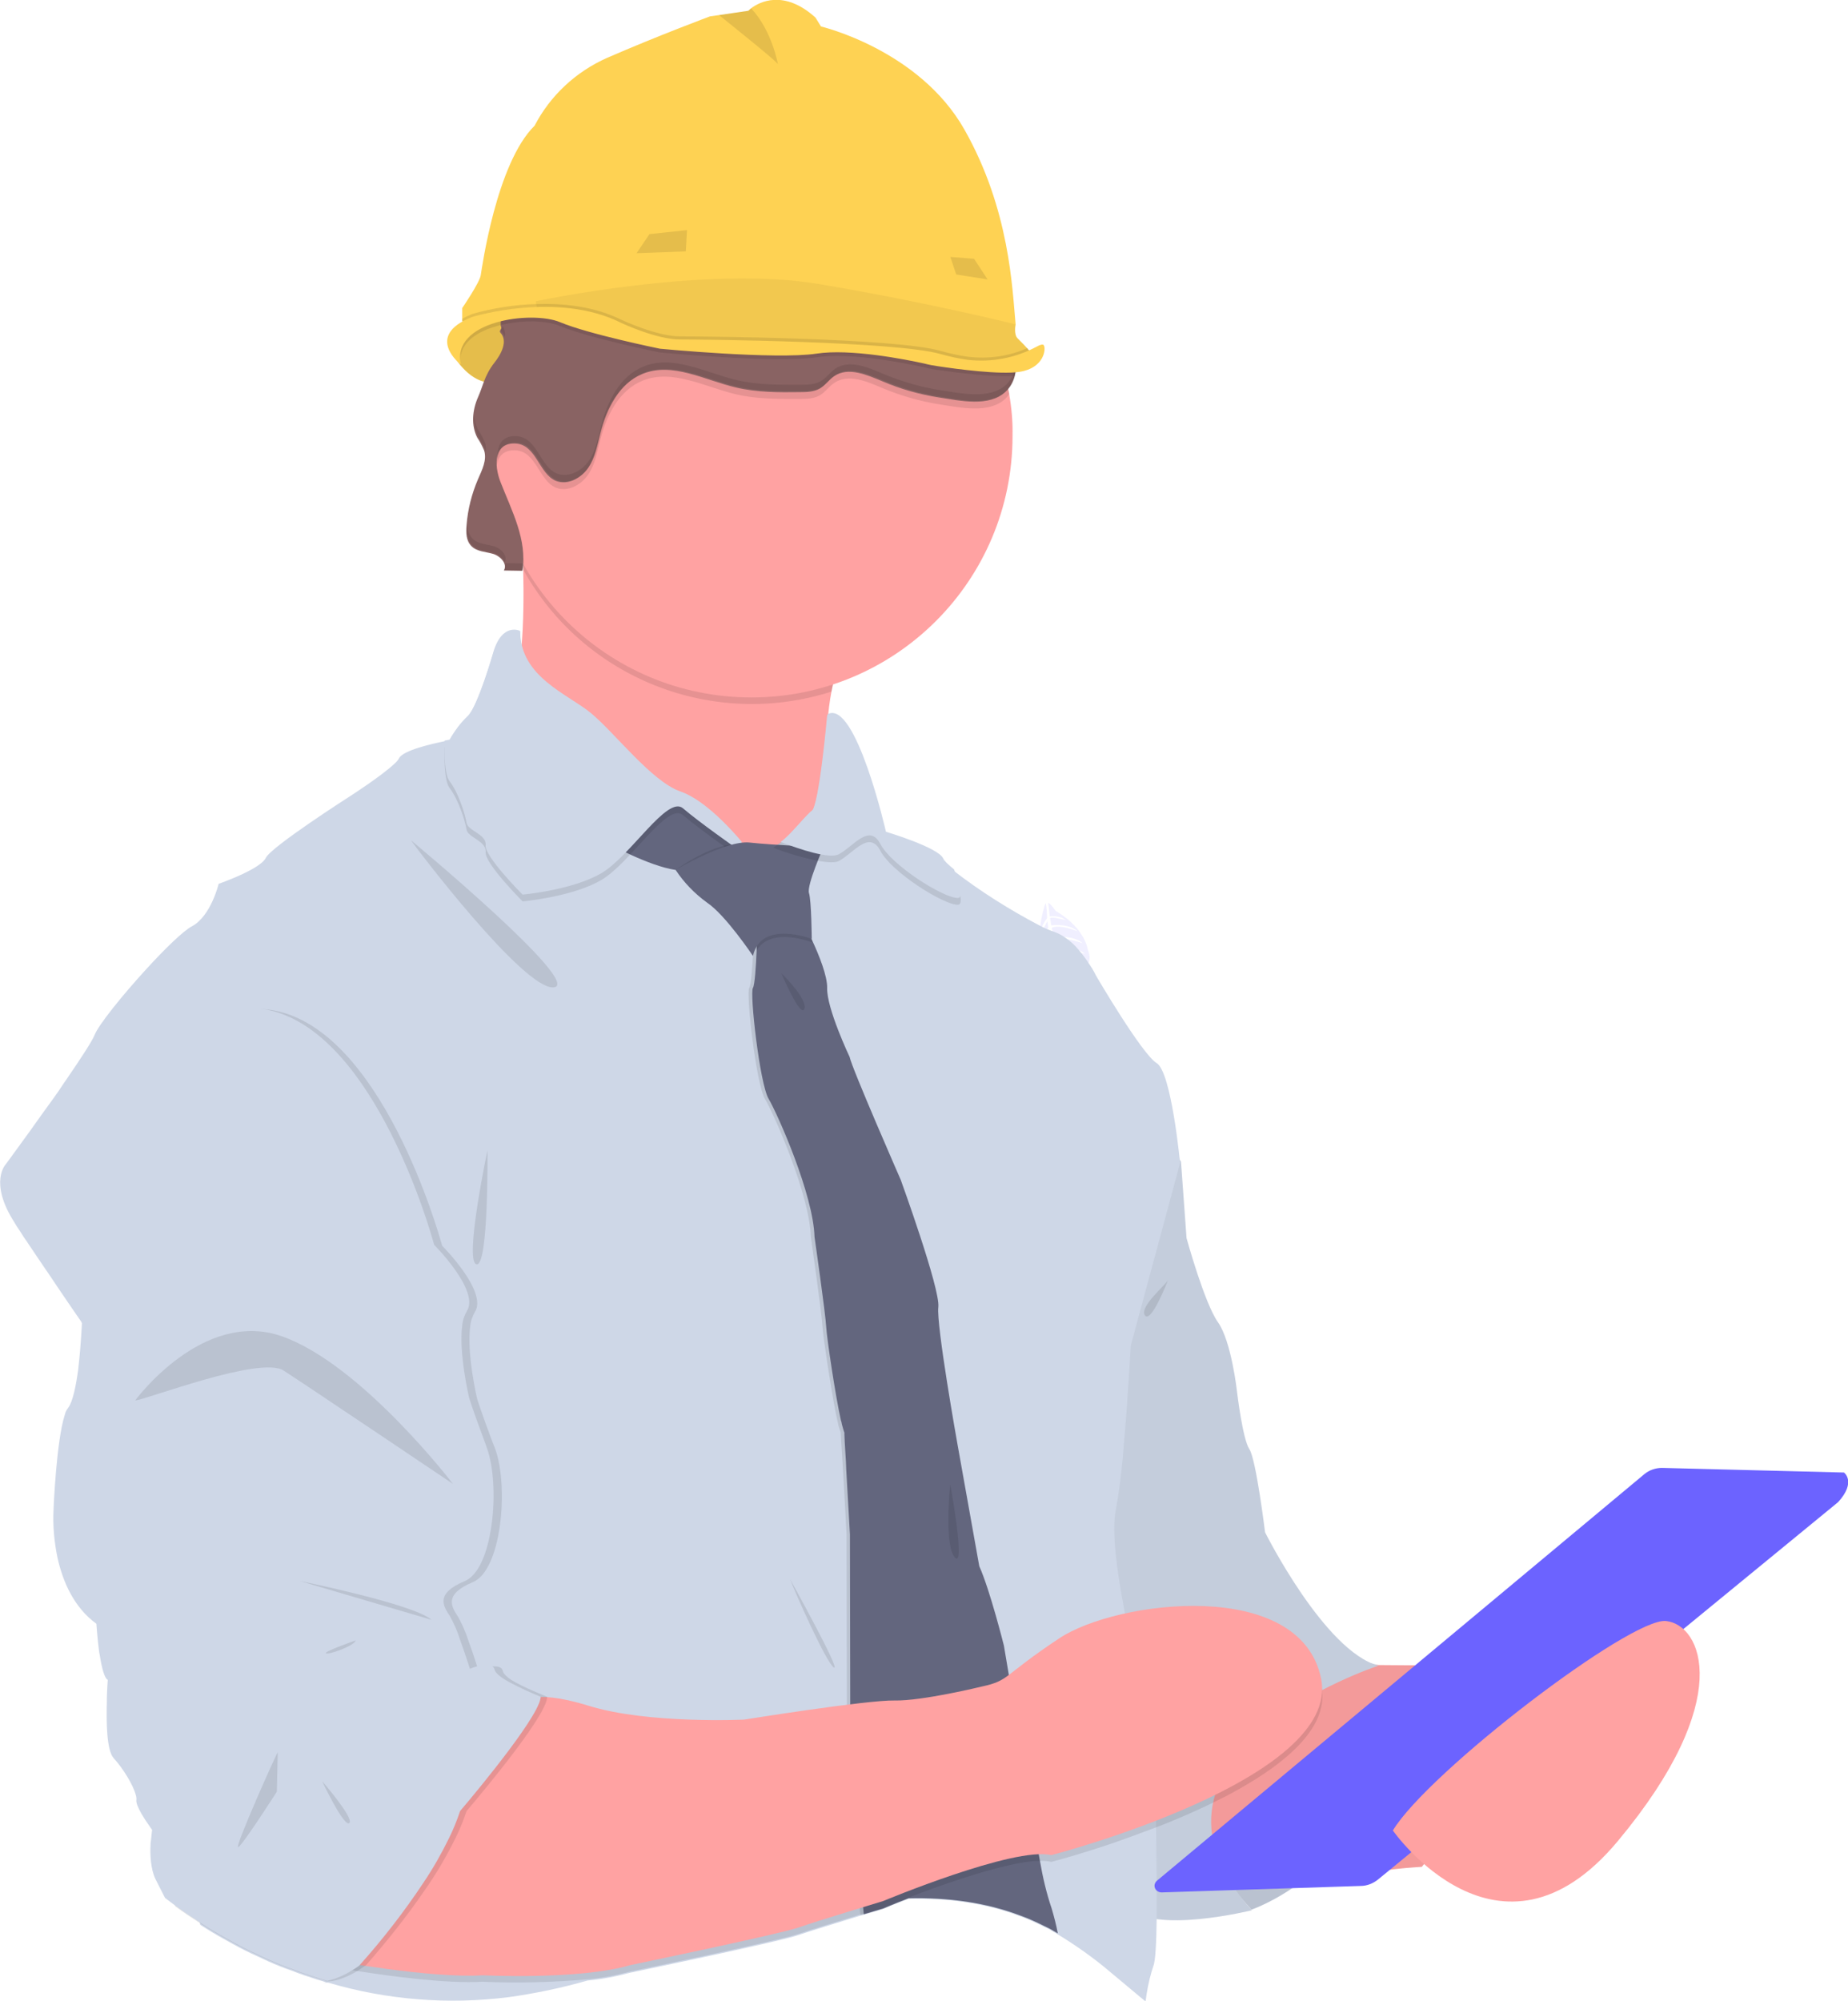 <?xml version="1.0" encoding="utf-8"?>
<!-- Generator: Adobe Illustrator 24.0.2, SVG Export Plug-In . SVG Version: 6.00 Build 0)  -->
<svg version="1.1" id="ad467010-4b2c-4db1-84f0-cd2022f75deb"
	 xmlns="http://www.w3.org/2000/svg" xmlns:xlink="http://www.w3.org/1999/xlink" x="0px" y="0px" viewBox="0 0 600.1 649.5"
	 style="enable-background:new 0 0 600.1 649.5;" xml:space="preserve">
<style type="text/css">
	.st0{opacity:0.1;fill:#6C63FF;enable-background:new    ;}
	.st1{fill:#CED7E7;}
	.st2{opacity:0.1;enable-background:new    ;}
	.st3{fill:#FED253;}
	.st4{fill:#FFA2A2;}
	.st5{opacity:5.000000e-02;enable-background:new    ;}
	.st6{fill:#63667E;}
	.st7{fill:#896363;}
	.st8{opacity:0.1;}
	.st9{fill:#6C63FF;}
</style>
<title>QA engineers</title>
<rect x="345.6" y="581" class="st0" width="150" height="19.4"/>
<rect x="137.6" y="272.7" class="st0" width="27.9" height="27.9"/>
<rect x="137.6" y="337.5" class="st0" width="27.9" height="27.9"/>
<rect x="137.6" y="402.3" class="st0" width="27.9" height="27.9"/>
<rect x="137.6" y="467.1" class="st0" width="27.9" height="27.9"/>
<rect x="137.6" y="531.9" class="st0" width="27.9" height="27.9"/>
<rect x="137.6" y="596.7" class="st0" width="27.9" height="27.9"/>
<path class="st0" d="M73.2,629.2c0.9,0.5,1.8,1,2.7,1.5v-0.5h7.8v4.4l1.7,0.8v-5.2h7.8v8.5l1.7,0.6v-9.1h8.3v12l1.7,0.5v-13.5H73.2z
	"/>
<path class="st0" d="M339.5,293.2c0,0-8.1,22.4,8.7,24.5c1.6,0.8,3.5,0.5,4.7-0.8c0,0-1.2-0.4-0.1-2.6c0.4-0.8,0.7-1.6,0.9-2.4
	c0.3-1.1,0.1-2.3-0.4-3.4l0,0c0,0-0.8-7.2-10.5-12.8c0,0-1.7-2.5-2.4-2.6l0.5,4.4c0,0,3.2-0.5,5.2,1.2c0,0-5-1.4-5.1-0.6
	c0,0.1,0.4,2.3,0.4,2.3s5.5-0.8,8.5,1.9c0,0-5.8-2.4-8.4-1.1l0.8,3.2c0,0,5.8-1.2,9.3,1.8c0,0-6.1-2.3-9.1-1.1l1.2,3
	c0,0,5.7-1,8.6,1.5c0,0-7.4-2-8.3-0.8c0.5,1.2,1.2,2.3,1.9,3.3c0,0,4.1-0.6,5.7,1c0,0-5-0.8-5.2-0.3c0,0,2.6,3.1,4.7,4
	c-2-0.7-3.8-1.9-5.2-3.5c-0.1,1.3,0.1,2.6,0.7,3.8c0,0-2.2-1-1.4-4.5c0,0-1.9-2.5-1.9-3c0,0-1.3,3.4-1,5.8c0,0-1.6-2.5,0.7-6.5
	l-1.3-3c0,0-2,4.4-1.9,6.5c0,0-1.2-2.8,1.6-7.3l-0.8-3.1c-1,1.9-1.8,3.9-2.4,6c0,0-0.6-2.8,2.2-6.9l-0.3-2.1c0,0-1.4,2.7-1.7,3.5
	s-0.6,0.8-0.6,0.8c0.2-1.9,1-3.7,2.2-5.2C340.1,297.7,339.8,293.2,339.5,293.2z"/>
<path class="st0" d="M271.7,457.8c0,0-8.1,22.5,8.7,24.5c1.6,0.8,3.5,0.4,4.7-0.8c0,0-1.2-0.4-0.1-2.6c0.4-0.8,0.7-1.6,0.9-2.5
	c0.3-1.1,0.1-2.3-0.4-3.4l0,0c0,0-0.8-7.2-10.5-12.8c0,0-1.7-2.5-2.4-2.6l0.5,4.3c0,0,3.2-0.5,5.2,1.2c0,0-5-1.3-5.1-0.6
	c0,0.2,0.4,2.3,0.4,2.3s5.5-0.8,8.5,1.9c0,0-5.8-2.4-8.4-1.1l0.8,3.2c0,0,5.8-1.2,9.3,1.8c0,0-6.1-2.3-9.1-1.2l1.2,3
	c0,0,5.7-1,8.6,1.5c0,0-7.4-2-8.3-0.8c0.5,1.2,1.2,2.3,1.9,3.3c0,0,4.1-0.7,5.7,1c0,0-5.1-0.8-5.2-0.3c0,0,2.6,3.1,4.7,4
	c-2-0.7-3.8-1.9-5.2-3.5c-0.1,1.3,0.1,2.6,0.7,3.8c0,0-2.2-1-1.4-4.5c0,0-1.9-2.5-1.9-3c0,0-1.3,3.4-1,5.8c0,0-1.6-2.5,0.7-6.5
	l-1.3-3c0,0-2,4.4-1.9,6.5c0,0-1.2-2.8,1.6-7.3l-0.8-3.1c-1,1.9-1.8,3.9-2.4,6c0,0-0.6-2.8,2.2-6.9l-0.3-2.2c0,0-1.4,2.7-1.7,3.5
	s-0.6,0.8-0.6,0.8c0.2-1.9,1-3.7,2.2-5.2C272.3,462.3,271.9,457.8,271.7,457.8z"/>
<path class="st0" d="M239.3,246.2c0,0-8.1,22.4,8.7,24.5c1.6,0.8,3.5,0.4,4.7-0.8c0,0-1.2-0.4-0.1-2.6c0.4-0.8,0.7-1.6,0.9-2.5
	c0.3-1.1,0.1-2.3-0.4-3.4l0,0c0,0-0.8-7.2-10.5-12.8c0,0-1.7-2.5-2.4-2.6l0.5,4.4c0,0,3.2-0.5,5.2,1.2c0,0-5-1.4-5.1-0.6
	c0,0.1,0.4,2.3,0.4,2.3s5.5-0.8,8.5,1.9c0,0-5.8-2.4-8.4-1.1l0.8,3.2c0,0,5.8-1.2,9.4,1.8c0,0-6.1-2.3-9.1-1.1l1.2,3
	c0,0,5.7-1,8.6,1.5c0,0-7.4-2-8.3-0.8c0.5,1.2,1.2,2.3,1.9,3.3c0,0,4.1-0.6,5.7,1c0,0-5-0.8-5.2-0.3c0,0,2.6,3.1,4.7,4
	c-2-0.7-3.8-1.9-5.2-3.5c-0.1,1.3,0.1,2.6,0.7,3.8c0,0-2.2-1-1.3-4.5c0,0-1.9-2.5-1.9-3c0,0-1.3,3.4-1,5.8c0,0-1.6-2.5,0.7-6.5
	l-1.3-3c0,0-2,4.4-1.9,6.5c0,0-1.2-2.8,1.6-7.3l-0.8-3.1c-1,1.9-1.8,3.9-2.4,6c0,0-0.6-2.8,2.2-6.9l-0.3-2.1c0,0-1.4,2.7-1.7,3.5
	s-0.6,0.8-0.6,0.8c0.2-1.9,1-3.7,2.2-5.2C239.9,250.7,239.6,246.2,239.3,246.2z"/>
<path class="st0" d="M299.8,368.4c0,0,6.3,23,21.2,15c1.7-0.3,3.1-1.6,3.4-3.4c0,0-1.2,0.4-1.5-2c-0.1-0.9-0.4-1.7-0.7-2.5
	c-0.4-1.1-1.2-2-2.2-2.6l0,0c0,0-4.8-5.5-16-4.4c0,0-2.9-1-3.4-0.8l2.9,3.2c0,0,2.3-2.2,4.9-2c0,0-4.9,1.8-4.5,2.5
	c0.1,0.1,1.6,1.7,1.6,1.7s4-3.9,8.1-3.4c0,0-6.1,1.4-7.5,3.9l2.5,2.1c0,0,4.1-4.3,8.7-3.9c0,0-6.4,1.6-8.1,4.3l2.7,1.8
	c0,0,4-4.1,7.9-3.7c0,0-7.1,2.6-7.2,4.1c1.1,0.7,2.3,1.2,3.5,1.5c0,0,3-2.9,5.2-2.5c0,0-4.6,2.3-4.4,2.8c0,0,3.9,1,6.1,0.5
	c-2,0.6-4.2,0.6-6.3,0.1c0.6,1.1,1.6,2.1,2.8,2.7c0,0-2.4,0.4-3.7-2.9c0,0-3-0.9-3.3-1.4c0,0,0.9,3.5,2.5,5.3c0,0-2.7-1.1-3.2-5.7
	l-2.8-1.7c0,0,0.9,4.7,2.2,6.4c0,0-2.6-1.6-2.9-6.9l-2.4-2.1c0.2,2.2,0.8,4.3,1.5,6.3c0,0-2.1-2-2.2-6.9l-1.5-1.6c0,0,0.4,3,0.6,3.9
	s0,1,0,1c-0.9-1.7-1.3-3.6-1.2-5.5C302.8,371.7,300,368.2,299.8,368.4z"/>
<path class="st1" d="M406.4,619.9c0,0,51.9-17.5,41.1-79.4l-65.9-17.1l-15.3,50.8L406.4,619.9z"/>
<path class="st2" d="M366.3,574.2l40,45.7c0,0,51.9-17.5,41.1-79.4L366.3,574.2z"/>
<path class="st3" d="M148.3,116.9c0,0,7,11.4,16.6,5.7c9.6-5.7,0.4-21.4,0.4-21.4S147,98.7,148.3,116.9z"/>
<path class="st2" d="M164.9,122.6c-2.3,1.5-5.1,1.9-7.7,1.3c-3.5-0.9-6.2-3.6-7.7-5.4c-0.4-0.5-0.8-1.1-1.2-1.6
	c-0.5-6.5,1.5-10.4,4.3-12.6l0,0c3.9-3.1,9.2-3.3,11.5-3.2c0.7,0,1.1,0.1,1.1,0.1l0.2,0.3c0.3,0.5,0.9,1.6,1.5,3.1
	C169.1,109.6,171.6,118.6,164.9,122.6z"/>
<path class="st4" d="M411.5,537.6l36,2.9l67,0.5l-52.8,65c0,0-16.8,0.9-20.2,3.3s-51.9,1.1-51.9,1.1l-7.8-33.3L411.5,537.6z"/>
<path class="st5" d="M411.5,537.6l36,2.9l67,0.5l-52.8,65c0,0-16.8,0.9-20.2,3.3s-51.9,1.1-51.9,1.1l-7.8-33.3L411.5,537.6z"/>
<path class="st1" d="M375.1,362.9l8.4,14.2l1.8,24.8c0,0,5.8,21.1,10.2,27.3s6.2,22.6,6.2,22.6s1.8,15.3,4,18.6s5.1,27,5.1,27
	s19.3,38.6,36.8,43.3c0,0-86.6,28.4-41.1,79.4c0,0-32.4,8-40-1.1s-27.7-143.8-27.7-143.8l6.2-113.6L375.1,362.9z"/>
<path class="st5" d="M375.1,362.9l8.4,14.2l1.8,24.8c0,0,5.8,21.1,10.2,27.3s6.2,22.6,6.2,22.6s1.8,15.3,4,18.6s5.1,27,5.1,27
	s19.3,38.6,36.8,43.3c0,0-86.6,28.4-41.1,79.4c0,0-32.4,8-40-1.1s-27.7-143.8-27.7-143.8l6.2-113.6L375.1,362.9z"/>
<path class="st4" d="M270,224.5c-2.4,12.6-1.7,25.6,2.1,37.9L258.6,301c0,0-102.7-57.2-93.9-71c4.9-7.9,5.6-28.6,5.2-45.1
	c-0.3-12.5-1.2-22.6-1.2-22.6s126,12.4,109.2,41.1C274.1,209.9,271.4,217.1,270,224.5z"/>
<path class="st2" d="M277.9,203.4c-3.8,6.5-6.5,13.7-7.9,21.1c-38.6,12.3-80.5-4.3-100.1-39.6c-0.3-12.5-1.2-22.6-1.2-22.6
	S294.6,174.6,277.9,203.4z"/>
<path class="st4" d="M328.8,141.5c0,46.9-37.9,84.9-84.8,84.9c-46.9,0-84.9-37.9-84.9-84.8c0-17.6,5.4-34.8,15.6-49.1
	c1.2-1.7,2.5-3.3,3.8-4.9c7.6-9.2,17-16.7,27.6-22l0,0c5.8-2.9,11.9-5.1,18.1-6.6c45.7-10.8,91.5,17.4,102.3,63.1
	c0.5,1.9,0.8,3.9,1.2,5.8C328.5,132.4,328.9,137,328.8,141.5z"/>
<path class="st1" d="M362.3,490.3c-1.3,6.8,0.3,19.2,2.7,31.8c0.1,0.5,0.2,1.1,0.3,1.7s0.3,1.4,0.4,2.1c1.1,5.4,2.3,10.8,3.5,15.7
	s2.2,9.1,3.1,12.5c1.4,5.2,2.3,8.4,2.3,8.4s0.1,3.2,0.3,8.2c0.1,2.9,0.2,6.5,0.3,10.4c0,1.1,0.1,2.3,0.1,3.5c0,2.1,0.1,4.3,0.1,6.5
	c0,0.7,0,1.4,0,2.2c0,2.4,0.1,4.8,0.1,7.3c0,3.3,0.1,6.7,0.1,9.9c0,1.2,0,2.5,0,3.7c0,3.1,0,6.1,0,8.8c-0.1,7.8-0.4,13.6-1.1,15.3
	c-0.2,0.6-0.4,1.2-0.6,1.9c-0.9,3.1-1.5,6.3-1.9,9.5l-1.7-1.4c-3.2-2.7-6.5-5.4-9.7-8.1c-5.4-4.6-11.2-8.7-17.3-12.4
	c-0.4-0.2-0.8-0.5-1.2-0.7c-1.1-0.7-2.3-1.3-3.4-1.8c-2.4-1.2-4.8-2.3-7.3-3.2c-11.5-4.4-23.9-6-36.5-5.7c-5,1.9-8.2,3.3-8.2,3.3
	l-6.4,1.9l-1.1,0.3c-6.9,2.1-16.6,5.1-20.1,6.3c-5.6,2-54.6,12.2-54.6,12.2c-4.5,1.2-9,2.1-13.7,2.5c-8.4,2.4-17,4.2-25.6,5.4
	c-19.7,2.5-39.6,0.9-58.6-4.7c-0.6,0-1.1,0-1.7,0c0.4,0,0.7-0.1,1-0.1l-1.2-0.4l-1.7-0.5c-2.8-0.9-5.6-1.8-8.3-2.9l-1.7-0.6
	c-2.7-1-5.3-2.1-7.8-3.3l-1.7-0.8c-2.7-1.2-5.3-2.5-7.8-3.9c-0.9-0.5-1.8-1-2.7-1.5c-2.7-1.5-5.4-3.1-8-4.8
	c-0.4-3.8-0.7-6.3-0.7-6.3l-3.9-19.4l-0.2-1l-2.8-14l-0.2-1l-6.1-30.5l-0.2-1l-2.8-14l-0.2-1L42,505.8l-0.2-1l-2.8-14l-0.2-1
	l-6.1-30.5l-0.2-1l-2.8-14l-0.2-1l-1.1-5.5l-1.7-8.3c0,0-5.3-7.6-11.3-16.6l-0.7-1c-1.7-2.5-3.5-5.2-5.2-7.7
	c-0.6-0.9-1.1-1.7-1.7-2.5c-0.8-1.3-1.6-2.5-2.4-3.7l-0.5-0.8l-0.1-0.2c-8.6-13.3-2.9-19.1-2.9-19.1s3.6-4.9,8.3-11.4
	c0.2-0.3,0.5-0.7,0.7-1c2-2.8,4.2-5.9,6.4-8.9l1.7-2.4c0.6-0.9,1.2-1.8,1.8-2.7c0.2-0.3,0.5-0.7,0.7-1c4.6-6.7,8.4-12.5,9.2-14.5
	c1.2-3.2,9-12.9,16.7-21.3c6.1-6.7,12.2-12.6,14.9-14c6.2-3.3,8.7-13.8,8.7-13.8s13.5-4.7,15.3-8.4s27.3-20,27.3-20
	s10.3-6.6,14.5-10.6c0.6-0.5,1.1-1.1,1.5-1.8c1.4-2.6,10.9-4.7,14.8-5.5c1-0.2,1.6-0.3,1.6-0.3c1.6-2.8,3.5-5.4,5.8-7.6
	c1.6-1.4,3.5-6.2,5.2-10.8c1.8-5.1,3.2-9.9,3.2-9.9c2.9-9.8,8.7-6.9,8.7-6.9c0,1.3,0.1,2.7,0.4,4l0,0c2.4,12,15.6,17,22.6,22.6
	c7.6,6.2,19.7,22.2,29.1,25.5c7.8,2.7,16.9,12.9,19.8,16.3l0.2,0.3c0.5,0.6,0.7,0.9,0.7,0.9s5.4-0.3,8.6-0.3h1.2
	c0.7-0.1,1.3-0.3,1.8-0.7c3.2-2.2,8.1-8.7,10.2-10.2c2.5-1.8,5.1-31.3,5.1-31.3l0.1-0.1c9.1-4.2,18.8,38.3,18.8,38.3
	s17.1,5.1,18.6,8.7c0.3,0.7,1.6,2,3.5,3.5c8.8,6.8,18.2,12.7,28.1,17.9c0.2,0.1,0.4,0.2,0.6,0.3c0.2,0.1,0.4,0.2,0.6,0.3
	c0.4,0.2,0.7,0.3,1.1,0.5c0.5,0.2,1,0.4,1.5,0.6l0.6,0.2c1.4,0.5,2.8,1.2,4,2.1c0.4,0.3,0.7,0.5,1.1,0.8c1.4,1.1,2.6,2.4,3.7,3.8
	c0.2,0.2,0.3,0.4,0.5,0.6l0,0c0.8,1,1.4,1.9,2,2.8c0.9,1.3,1.8,2.7,2.5,4.2c0,0,14.9,25.5,19.7,28.4s7.6,32.4,7.6,32.4l0,0l-16,59.3
	c0,0-0.8,15-2.1,30.3C364.5,475.3,363.5,484,362.3,490.3z"/>
<path class="st6" d="M241.8,276.2c0,0-10.7,5.8-19.1,6.4c-1.1,0.1-2.2,0-3.3-0.2c-8.8-1.3-21.7-8.5-21.7-8.5l15.1-16.6l18.4,9.1
	l6.8,6.3L241.8,276.2z"/>
<path class="st2" d="M327.8,127.9c-0.4,0.5-0.8,1-1.3,1.5c-5.3,5-14.6,2.9-21.8,1.8c-6.2-1-12.3-2.8-18.1-5.2
	c-5.1-2.2-11.1-4.8-15.7-1.7c-1.8,1.2-3,3.1-4.8,4.1c-1.8,1-4.1,1.1-6.3,1.1c-7,0-14,0.1-20.8-1.5c-10.2-2.4-20.7-8.4-30.4-4.4
	c-7.6,3.1-11.7,11.3-13.7,19.3c-1,3.9-1.7,8-4,11.3s-6.6,5.6-10.4,4.1c-5.5-2.3-6.3-11.6-12.9-12.1c-7.3-0.5-7.2,7-5.1,12.4
	c3.1,8,7.2,16,7.4,24.3c-15.9-28.6-14.1-63.7,4.8-90.4c1.6-1,2.9-2.5,3.6-4.2c0.1-0.2,0.1-0.5,0.2-0.7c0.6-2.8-1-5.7-1.1-8.6
	c-0.4-7.1,7.4-12.1,14.5-13c4.7-0.6,9.5-0.1,14.2-0.3l0,0c2.4-0.1,4.7-0.4,7-0.9c4-1.2,7.7-3.1,11-5.6
	c45.7-10.8,91.5,17.4,102.3,63.1C327,124,327.4,126,327.8,127.9L327.8,127.9z"/>
<path class="st7" d="M329.5,122c-0.5,2-1.5,3.8-3,5.2c-5.3,5-14.6,2.9-21.8,1.8c-6.2-1-12.3-2.7-18.1-5.2
	c-5.1-2.1-11.1-4.8-15.7-1.7c-1.8,1.2-3,3.1-4.8,4.1s-4.1,1.1-6.3,1.1c-7,0.1-14,0.1-20.8-1.5c-10.2-2.4-20.7-8.4-30.4-4.4
	c-7.6,3.1-11.7,11.3-13.7,19.3c-1,3.9-1.7,8-4,11.3s-6.6,5.6-10.4,4.1c-5.5-2.3-6.3-11.6-12.9-12.1c-7.3-0.5-7.2,7-5.1,12.4
	c3.7,9.5,8.8,18.9,7.1,28.9c-1.6,0-4.4-0.1-6-0.1c1.3-2.1-1.1-4.7-3.5-5.4s-5.2-0.7-7-2.5s-1.8-4.4-1.6-6.8
	c0.4-5.2,1.7-10.2,3.7-14.9c1.3-3,3-6.2,2-9.4c-0.6-1.4-1.3-2.8-2.2-4.1c-2.1-4-1.6-9,0.2-13.1c0.8-1.8,1.3-3.4,1.9-5
	c0.8-2.2,1.9-4.3,3.4-6.2c2.3-2.9,4.5-7.1,2-9.8c-0.6-0.7,0.6-1.1,0.2-2c-0.1-0.1-0.1-0.3-0.1-0.5c-0.1-1.1,0.1-2.1,0.7-3
	c0.1-0.2,0.2-0.5,0.4-0.7c0.1-0.2,0.2-0.4,0.4-0.7c2.2-3.7,5.2-6.9,8.6-9.4c2.2-1.6,4.7-3.1,5.6-5.6c1-3-0.8-6.2-0.9-9.4
	c-0.4-7.1,7.4-12.1,14.5-13s14.4,0.6,21.3-1.2c9.8-2.6,16.7-11.2,25.6-16.1c9.9-5.3,21.6-5.7,31.8-1.1c10.4,4.7,18.2,14.3,29,17.9
	c3.8,1.3,8,1.8,11.5,3.9c4,2.5,6.4,6.8,8.5,11c3.2,6.4,3.8,12.9,6,19.7c1.7,5.4,4.1,12.5,4.4,18.7
	C330.1,118.3,329.9,120.2,329.5,122z"/>
<g class="st8">
	<path d="M163.9,109.5c0.3-1.3,0-2.7-0.8-3.7c0.3,0.8-0.9,1.2-0.2,1.9C163.4,108.2,163.7,108.8,163.9,109.5z"/>
	<path d="M163.1,103.5L163.1,103.5c-0.1,0.3-0.2,0.7-0.2,1.1C163.1,104.2,163.3,103.9,163.1,103.5z"/>
	<path d="M326.8,124.8c-5.3,5-14.6,2.9-21.8,1.8c-6.2-1-12.3-2.8-18.1-5.2c-5.1-2.2-11.1-4.8-15.7-1.7c-1.7,1.2-2.9,3.1-4.8,4.1
		s-4.1,1.1-6.3,1.1c-7,0-14,0.1-20.8-1.5c-10.2-2.4-20.7-8.4-30.4-4.4c-7.6,3.1-11.7,11.3-13.7,19.3c-1,3.9-1.7,8-4,11.3
		s-6.6,5.6-10.4,4.1c-5.5-2.3-6.3-11.6-12.9-12.1c-5.2-0.4-6.6,3.3-6.3,7.4c0.3-3.1,2-5.6,6.3-5.3c6.6,0.5,7.4,9.8,12.9,12.1
		c3.7,1.6,8.1-0.8,10.4-4.1s3-7.4,4-11.3c2-7.9,6.2-16.2,13.7-19.3c9.7-3.9,20.2,2,30.4,4.4c6.8,1.6,13.9,1.5,20.8,1.5
		c2.1,0,4.4-0.1,6.3-1.1s3-2.9,4.8-4.1c4.6-3.1,10.6-0.4,15.7,1.7c5.8,2.5,11.9,4.2,18.1,5.2c7.2,1.2,16.5,3.2,21.8-1.8
		c2.9-2.7,3.7-6.7,3.5-11C330.1,119.4,329.1,122.5,326.8,124.8z"/>
	<path d="M177.8,74.9c-0.1,0.5-0.1,1-0.1,1.5c0.1,2.1,0.9,4.2,1.1,6.2C179.3,80.1,178.1,77.5,177.8,74.9z"/>
	<path d="M157.5,145.9c0.1,0.3,0.1,0.6,0.2,0.9c0.2-1,0.1-2.1-0.2-3.1c-0.6-1.4-1.3-2.8-2.2-4.1c-0.8-1.5-1.2-3.1-1.3-4.8
		c-0.2,2.4,0.2,4.8,1.3,6.9C156.2,143.1,156.9,144.4,157.5,145.9z"/>
	<path d="M169.9,182.9l-5.9-0.1c0.3,0.7,0.2,1.5-0.2,2.2c1.6,0,4.4,0.1,6,0.1c0.3-1.7,0.4-3.4,0.3-5.2
		C170.1,180.9,170.1,181.9,169.9,182.9z"/>
	<path d="M160.3,177.3c-2.4-0.7-5.2-0.7-6.9-2.5c-1-1.1-1.6-2.6-1.7-4.2c-0.1,2.3,0,4.8,1.7,6.4c1.8,1.8,4.6,1.8,6.9,2.5
		c1.6,0.5,2.9,1.5,3.6,3C165,180.4,162.7,178,160.3,177.3z"/>
</g>
<path class="st2" d="M342.3,626.9c-1.1-0.7-2.3-1.3-3.4-1.8c-2.4-1.2-4.8-2.3-7.3-3.2c-11.5-4.4-23.9-6-36.5-5.7
	c-5,1.9-8.2,3.3-8.2,3.3l-6.4,1.9l-1.1,0.3c-0.1-0.7-0.1-1.4-0.2-2.1s-0.1-1.4-0.2-2.1c-2.2-21.2-4-43-4-43v-18.8v-2.2l-0.1-55.5
	l-1-18.3l-0.5-8.1l-0.1-1.5l-0.2-3.2L273,465c-0.2-0.6-0.4-1.2-0.6-1.8l0,0c-0.1-0.2-0.1-0.5-0.2-0.8c-0.2-1-0.5-2.3-0.8-3.7
	c-1.8-9.2-4.1-24.7-4.3-27.9c-0.2-4.2-3.8-29.3-3.8-29.3c-0.4-13.8-12-39.9-14.9-44.8s-6.2-34.4-5.1-36c0.6-0.9,0.9-5.9,1.2-10.5
	c0-0.5,0-1,0.1-1.6c0.1-3.6,0.2-6.7,0.2-6.7l11.4-2.3l3.1-0.6l0.2,0l0.1,0.2c0.3,0.6,1.4,2.6,2.6,5.1c0.1,0.3,0.3,0.6,0.4,0.9
	c0.1,0.1,0.1,0.3,0.2,0.4c2.2,4.9,4.8,11.4,4.7,15.1c-0.2,6.6,7.3,22.4,7.3,22.4c0.7,3.6,16.6,39.9,16.6,39.9s12.9,35.5,12.2,41.3
	s6.2,44.4,6.2,44.4l7.1,39.7c3.5,7.8,8,25.8,8,25.8l1.7,10.2l0.3,2l4.6,27.3l2.3,13.4c0,0,1,7.1,2.4,15c0.1,0.7,0.3,1.4,0.4,2.2
	c0.9,5.2,2.1,10.3,3.8,15.3C341.1,622,341.8,624.4,342.3,626.9z"/>
<path class="st6" d="M343.5,627.6c-0.4-0.2-0.8-0.5-1.2-0.7c-1.1-0.7-2.3-1.3-3.4-1.8c-2.4-1.2-4.8-2.3-7.3-3.2
	c-11.5-4.4-23.9-6-36.5-5.7c-5,1.9-8.2,3.3-8.2,3.3l-6.4,1.9c-0.1-0.7-0.1-1.4-0.2-2.1s-0.1-1.3-0.2-1.9c-2.2-21.2-4-42.8-4-42.8
	v-19v-2.2l-0.1-55.3l-1-17.5l-0.2-3.6l-0.1-2.5l-0.2-3.2l-0.2-3.3l-0.1-2.4V465c0,0,0-0.1-0.1-0.2c-0.2-0.5-0.4-1.4-0.7-2.4
	l-0.1-0.5c0-0.2-0.1-0.5-0.2-0.7l0,0c-1.9-8.5-4.6-26.9-4.8-30.4c-0.2-4.2-3.8-29.3-3.8-29.3c-0.4-13.8-12-39.9-14.9-44.8
	s-6.2-34.4-5.1-36c0.6-1,1-7.1,1.2-12.1c0-0.4,0-0.8,0-1.2c0.1-3.1,0.2-5.5,0.2-5.5l10.6-2.1l2.7-0.5l0.4-0.1l1-0.2
	c0,0,1.3,2.4,2.9,5.8l0.2,0.4c2.3,4.9,5,11.7,4.9,15.5c-0.2,6.6,7.3,22.4,7.3,22.4c0.7,3.6,16.6,39.9,16.6,39.9s12.9,35.5,12.2,41.3
	s6.2,44.4,6.2,44.4l7.1,39.7c3.5,7.8,8,25.8,8,25.8l1.6,9.5l0.3,1.9l3.6,21.5l3.4,19.8c0,0,1,7.1,2.4,15c0.1,0.7,0.3,1.4,0.4,2.2
	c0.9,5.2,2.1,10.4,3.8,15.4C342.3,622.2,343,624.9,343.5,627.6z"/>
<path class="st3" d="M334.5,114c0,0-3.8,4.9-7.3,4.9s-16.9-0.6-23.9-2.7s-41.3-3.8-41.3-3.8s-48.6,0.2-50.2-1.5s-30.2-10.4-33.1-9.8
	c-0.6,0.1-2.1,0.4-4.1,0.7l-2.3,0.4c-3.4,0.6-7.8,1.2-11.7,1.7c-4.9,0.6-9.1,0.9-10.5,0.4V100c0,0,5.6-8.2,6-10.6
	s5.1-36.4,17.5-48.6c5.1-9.8,13.4-17.5,23.5-22c16.8-7.3,33.5-13.5,33.5-13.5l2.9-0.4l9.5-1.4c0.3-0.3,0.6-0.5,0.9-0.8
	c2.6-2,10.6-6.3,20.9,3l1.8,2.9c0,0,31.9,7.5,46.6,33.5s15.5,51.5,16.6,63.2c0,0-0.7,3.3,0.7,4.6c0.5,0.5,1,1,1.5,1.5
	c0.1,0.1,0.3,0.3,0.4,0.4c0.4,0.4,0.8,0.9,1.1,1.2c0,0,0.1,0.1,0.1,0.1c0.1,0.1,0.2,0.2,0.2,0.3L334.5,114z"/>
<path class="st5" d="M334.5,114c0,0-3.8,4.9-7.3,4.9s-16.9-0.6-23.9-2.7s-41.3-3.8-41.3-3.8s-48.6,0.2-50.2-1.5s-30.2-10.4-33.1-9.8
	c-0.6,0.1-2.1,0.4-4.1,0.7l-0.5-3.2l-0.1-0.8c0,0,55.2-11.8,91.9-5.6s63.9,13.1,63.9,13.1s-0.7,3.3,0.7,4.6c0.5,0.5,1,1,1.5,1.5
	c0.1,0.1,0.3,0.3,0.4,0.4c0.4,0.4,0.8,0.9,1.1,1.2c0,0,0.1,0.1,0.1,0.1c0.1,0.1,0.2,0.2,0.2,0.3L334.5,114z"/>
<path class="st2" d="M329.5,122c-6.8,0.5-19.4-1.1-24.9-1.9c-1.6-0.2-3.1-0.5-4.6-0.9c-5.9-1.3-24-4.9-35-3.2
	c-13.3,2-50.8-1.6-50.8-1.6s-23.1-4.7-32.4-8.6c-3.4-1.4-9.1-1.9-14.8-1.1c-1.4,0.2-2.9,0.4-4.3,0.8c-7.7,1.8-14.3,6-13.1,13.1
	c-0.4-0.5-0.8-1.1-1.2-1.6c-0.5-6.5,1.5-10.4,4.3-12.6l0,0l0.7-0.3c3.4-1,6.9-1.7,10.4-2.2c0.6-0.1,1.1-0.2,1.7-0.2
	c9.9-1.3,24.3-1.6,36.5,4.5c0,0,11.3,5.3,18.9,5.3s69.9,0.6,84.5,4.7c2.9,0.8,5.9,1.5,8.9,1.9c5.3,0.7,10.7,0.2,15.8-1.5
	C330.1,118.3,329.9,120.2,329.5,122z"/>
<path class="st2" d="M334.5,114c0,0-3.8,4.9-7.3,4.9s-16.9-0.6-23.9-2.7s-41.3-3.8-41.3-3.8s-48.6,0.2-50.2-1.5s-30.2-10.4-33.1-9.8
	c-0.6,0.1-2.1,0.4-4.1,0.7l-2.3,0.4c-4,0-7.9,0.5-11.7,1.7c-4.9,0.6-9.1,0.9-10.5,0.4v-0.8c1-0.6,2.1-1.1,3.3-1.6
	c6.7-1.9,13.7-3,20.7-3.2c8.7-0.3,18.9,0.7,27.9,5.2c0,0,11.3,5.3,18.9,5.3s69.9,0.5,84.5,4.7c2.9,0.8,5.9,1.5,8.9,1.9
	c6.6,0.8,13.2-0.1,19.3-2.8c0,0,0.1,0.1,0.1,0.1c0.1,0.1,0.2,0.2,0.2,0.3L334.5,114z"/>
<path class="st3" d="M149.7,118.4c0,0-12.2-9.3,3.6-15.5c0,0,27.7-8.6,48.6,2c0,0,11.3,5.3,18.9,5.3s69.9,0.6,84.5,4.7
	c2.9,0.8,5.9,1.5,8.9,1.9c7.8,0.9,15.6-0.6,22.5-4.3c1-0.6,1.9-0.8,2.2-0.5c0.9,1.1,0.2,7.5-7.8,8.7c-6.2,1-20.5-0.9-26.4-1.8
	c-1.5-0.2-3.1-0.5-4.6-0.9c-5.9-1.3-24-4.9-35-3.2c-13.3,2-50.8-1.6-50.8-1.6s-23.1-4.7-32.4-8.6S146.3,104.2,149.7,118.4z"/>
<path class="st2" d="M252.6,20.8c-1-1.4-13.9-11.7-19.1-15.9l9.5-1.4c0.3-0.3,0.6-0.5,0.9-0.8C250.7,9.9,252.6,20.8,252.6,20.8z"/>
<polygon class="st2" points="210.9,76 206.7,82.2 222.7,81.6 223.1,74.7 "/>
<polygon class="st2" points="308.6,83.4 310.5,89.1 320.7,90.7 316.3,84 "/>
<path class="st2" d="M133.5,272.8c1.1,1.8,36.9,49,46.4,47.7C189.4,319.2,133.5,272.8,133.5,272.8z"/>
<path class="st2" d="M253.7,315.9c0,0,8.7,8.4,7.5,11.6S253.7,315.9,253.7,315.9z"/>
<path class="st2" d="M158.3,373.4c0,0-7.6,35.9-3.6,37S158.3,373.4,158.3,373.4z"/>
<path class="st2" d="M256.6,512.7c1.3,3.6,11.8,27.3,14.2,28.6S256.6,512.7,256.6,512.7z"/>
<path class="st2" d="M379.3,415.5c-0.4,1.3-9.5,8.7-7.5,11.5S379.3,415.5,379.3,415.5z"/>
<path class="st2" d="M308.6,481.9c-0.2,0.9-2,20,1.5,23.7S308.6,481.9,308.6,481.9z"/>
<path class="st2" d="M401.9,581c-2.6,1.5-5.4,2.9-8.1,4.2c-3,1.5-6,2.8-9.1,4.2c-1.2,0.5-2.4,1-3.6,1.5c-1.8,0.8-3.7,1.5-5.5,2.2
	c-5.5,2.1-10.7,4-15.4,5.6c-1.8,0.6-3.6,1.2-5.2,1.7c-8.2,2.6-13.6,4-13.6,4c-1.2-0.3-2.5-0.4-3.8-0.3c-0.4,0-0.7,0-1.1,0
	c-1.7,0.1-3.4,0.3-5,0.6c-11.2,2-27,7.6-36.5,11.3c-5,1.9-8.2,3.3-8.2,3.3l-6.4,1.9l-1.1,0.3c-6.9,2.1-16.6,5.1-20.1,6.3
	c-5.6,2-54.6,12.2-54.6,12.2c-4.5,1.2-9,2.1-13.7,2.5c-11.4,1-22.8,1.3-34.2,0.8c-11.5,0.7-30-1.8-40.8-3.5l-1.7-0.3
	c-4.2-0.7-6.8-1.2-6.8-1.2l1.4-1.9l28.7-39.6l0.2-0.2l26.7-36.9l1-1.3l2.4-3.3c0,0,1.5-2,7.1-2.1c0.7,0,1.4,0,2.2,0
	c4.7,0.4,9.4,1.3,13.9,2.8l1.3,0.4c19.4,5.5,49.3,4.2,49.3,4.2s18.6-3,33.3-4.8l1.1-0.1c4.8-0.7,9.6-1.1,14.4-1.2
	c8.9,0.2,28.2-4.5,28.2-4.5c4.1-0.9,5.9-1.6,8.2-3.3c0.3-0.2,0.6-0.5,1-0.7c1-0.8,2.1-1.7,3.6-2.8c2.7-2.1,6.5-4.9,12.5-8.8
	c0.5-0.3,1.1-0.7,1.7-1s1.3-0.8,2.1-1.1c5.8-2.7,11.9-4.7,18.1-6c5.2-1.1,10.5-1.8,15.8-2.2h0.8c15-0.8,30.3,1.8,39.3,10.2
	c1.6,1.5,2.9,3.2,4.1,5c0.5,0.9,1,1.8,1.5,2.7c0.8,1.8,1.4,3.7,1.8,5.6c0.1,0.4,0.1,0.7,0.2,1.1c0,0.1,0,0.2,0,0.3
	c0,0.3,0.1,0.6,0.1,0.9C430.1,561.4,417.7,572.2,401.9,581z"/>
<path class="st4" d="M107.5,636.3c0,0,32.4,6,49.3,4.9c0,0,31.1,1.6,47.9-3.3c0,0,49-10.2,54.6-12.2s27.5-8.6,27.5-8.6
	s42.6-17.8,54.6-14.9c0,0,94.3-24.4,87.6-57.3s-66.3-25.5-85-13.1s-16,13.7-25.3,15.7c0,0-19.3,4.7-28.2,4.5s-48.8,6.2-48.8,6.2
	s-31.3,1.5-50.6-4.5s-23.1-0.7-23.1-0.7L107.5,636.3z"/>
<path class="st2" d="M177.7,550.8c0,0,0,0.1,0,0.1c-0.1,0.7-0.3,1.5-0.6,2.2c-3.8,9.4-25.6,34.8-25.6,34.8c-1,3-2.2,6-3.6,8.8
	c-3,6.1-6.5,12-10.4,17.5c-5.8,8.4-12.1,16.3-18.8,23.9h-0.1c-0.9,0.6-1.8,1.2-2.7,1.8c-2.4,1.4-5.9,3.1-9.2,3.3c-0.6,0-1.1,0-1.7,0
	c0.4,0,0.7-0.1,1-0.1l-1.2-0.4l-1.7-0.5c-2.8-0.9-5.6-1.8-8.3-2.9l-1.7-0.6c-2.7-1-5.3-2.1-7.8-3.3l-1.7-0.8
	c-2.7-1.2-5.3-2.5-7.8-3.9c-0.9-0.5-1.8-1-2.7-1.5c-2.7-1.5-5.4-3.1-8-4.8c-2.8-1.8-5.5-3.6-8.1-5.5c-2-3.7-3.7-7-4.6-8.8
	c-1.6-3.3-1.8-8-1.6-11.4c0-0.3,0-0.7,0.1-1c0.2-2.1,0.4-3.6,0.4-3.6c-1.5-2-2.8-4.1-4-6.2c-0.7-1.1-1.1-2.3-1.1-3.6
	c0-0.5,0-1-0.1-1.5c-0.8-3.2-4.1-8.6-7.1-12c-2.3-2.5-2.4-11.9-2.2-18.5c0.1-4,0.4-6.9,0.4-6.9c-0.4-0.3-0.8-0.7-0.9-1.2
	c-0.8-2.2-1.3-4.5-1.6-6.8c0-0.3-0.1-0.7-0.1-1c-0.6-4.6-0.9-9.2-0.9-9.2c-7.4-5.4-10.9-13.8-12.6-21.3l-0.2-1
	c-0.9-4.6-1.3-9.3-1.1-14c0-0.5,0-0.8,0-1s0-0.2,0-0.2s1-21.7,3.7-30.1c0.1-0.4,0.2-0.7,0.3-1c0.2-0.5,0.5-1,0.8-1.5
	c1-1.3,1.7-3.8,2.3-6.8c0.4-2.1,0.8-4.3,1-6.6c0.2-1.9,0.4-3.8,0.6-5.5c0.4-4.7,0.5-8.3,0.5-8.3l-1.8-9.1c-0.5-2.5-0.9-5-1.2-7.5
	c0-0.3-0.1-0.7-0.1-1c-0.5-4.6-0.6-9.3-0.2-14c0-0.3,0-0.7,0.1-1c0.8-10.6,3.5-20.9,8.2-30.5l0.5-1c0.7-1.3,1.4-2.6,2.1-3.9
	c0.5-1,1.1-1.9,1.7-2.8c1.5-2.5,3.2-4.9,5-7.2c0.3-0.3,0.5-0.7,0.8-1c3.1-3.9,6.6-7.4,10.4-10.7c10.1-8.7,19.4-12.5,27.8-12.7
	c36.8-1.3,57.5,63.8,60.8,75.2c0.3,1.1,0.5,1.7,0.5,1.7s14.9,14.9,10.6,21.5c-0.8,1.4-1.4,3.1-1.5,4.7c-1.2,8.8,2.2,23.3,2.2,23.3
	s1.2,4,4.8,13.6l1.1,2.8c2.2,6,2.8,16.1,1.5,25.1c-1.2,8.6-4.1,16.3-8.8,18.2c-9.5,4-6.9,8-4.7,11.3c1.3,2.4,2.4,4.8,3.2,7.4
	c1.4,3.7,2.6,7.6,3.1,9.1c0.1,0.4,0.2,0.7,0.2,0.7c1.3-0.5,2.7-0.9,4.1-1.1c1.8-0.2,3.6-0.1,3.9,1.5c0.2,0.8,1.2,1.8,2.7,2.8
	C169.8,547.7,177.7,550.8,177.7,550.8z"/>
<path class="st1" d="M175.6,550.8L175.6,550.8c-0.1,0.8-0.3,1.5-0.6,2.2c-3.8,9.4-25.6,34.9-25.6,34.9c-1,3-2.2,6-3.6,8.8
	c-2.4,4.9-5.1,9.7-8.2,14.3c-6.3,9.5-13.2,18.4-20.8,26.9l-0.2,0.2c0,0-0.9,0.7-2.3,1.5c-2.5,1.6-5.3,2.8-8.1,3.4l-1.2-0.4l-1.7-0.5
	c-2.8-0.9-5.6-1.8-8.3-2.9l-1.7-0.6c-2.7-1-5.3-2.1-7.8-3.3l-1.7-0.8c-2.7-1.2-5.3-2.5-7.8-3.9c-0.9-0.5-1.8-1-2.7-1.5
	c-2.7-1.5-5.4-3.1-8-4.8c-2.8-1.8-5.5-3.6-8.1-5.5c-1.2-0.9-2.4-1.8-3.6-2.7c-1.3-2.6-2.4-4.7-3.1-6.1c-1.6-3.3-1.8-8-1.6-11.4
	c0-0.3,0-0.7,0.1-1c0.2-2.1,0.4-3.6,0.4-3.6s-0.8-1.1-1.8-2.6c-0.6-0.8-1.1-1.8-1.7-2.7c-1-1.8-1.8-3.5-1.6-4.5c0-0.2,0-0.3,0-0.5
	c0-0.3-0.1-0.7-0.2-1c-0.8-3.2-4.1-8.6-7.2-12c-2.3-2.5-2.4-11.9-2.2-18.5c0-0.3,0-0.7,0-1c0.1-3.5,0.3-5.9,0.3-5.9
	c-1.1-0.5-2-4.1-2.6-8l-0.2-1c-0.6-4.6-0.9-9.2-0.9-9.2c-7.4-5.4-10.9-13.8-12.6-21.3c-1.1-5.3-1.6-10.6-1.3-16c0-0.2,0-0.2,0-0.2
	s0.9-21.8,3.6-30.2c0.1-0.4,0.2-0.7,0.3-1c0.2-0.5,0.5-1,0.9-1.5c1.5-2.1,2.5-7.2,3.2-12.4l0.1-1c0.8-7,1.1-13.9,1.1-13.9l-1.9-9.1
	c-0.5-2.5-0.9-5-1.2-7.5c-0.1-0.3-0.1-0.7-0.1-1c-0.5-4.6-0.6-9.3-0.2-14c0-0.3,0-0.7,0.1-1c0.8-10.6,3.5-20.9,8.2-30.5
	c0.2-0.3,0.3-0.7,0.5-1c1.3-2.6,2.7-5.1,4.3-7.6c0.5-0.9,1.1-1.7,1.7-2.5c0.9-1.3,1.9-2.6,2.8-3.9l0.8-1c3.1-3.9,6.5-7.4,10.3-10.6
	c11-9.4,21-13.1,30-12.7c35.4,1.3,55.4,64,58.6,75.2c0.3,1.1,0.5,1.7,0.5,1.7s14.9,14.9,10.6,21.5c-0.8,1.4-1.4,3.1-1.5,4.7
	c-1.2,8.8,2.2,23.3,2.2,23.3s1.2,4,4.8,13.6c0.3,0.9,0.7,1.8,1,2.8c2.2,6,2.8,16.1,1.5,25.1c-1.2,8.7-4.1,16.3-8.8,18.2
	c-9.5,4-6.9,8-4.7,11.3c1.3,2.4,2.4,4.8,3.2,7.4c1.7,4.7,3.3,9.7,3.3,9.7c0.7-0.3,1.3-0.5,2-0.7c1.4-0.5,2.9-0.6,4.3-0.5
	c0.8,0.1,1.5,0.7,1.7,1.5c0.3,1.2,2.3,2.7,4.9,4.1C168.7,547.8,172.1,549.4,175.6,550.8z"/>
<path class="st2" d="M43.9,454.6c3.5-0.2,40.6-14.6,48.2-9.7s55,36.8,55,36.8s-29.7-38.8-55.5-47.9S43.9,454.6,43.9,454.6z"/>
<path class="st2" d="M97.3,513.2c0,0,37.1,7.5,42.8,12.6L97.3,513.2z"/>
<path class="st2" d="M90.2,568.8c-0.5,0.5-14,30.8-12.9,30.8s12.6-18,12.6-18L90.2,568.8z"/>
<path class="st2" d="M115.5,532.5c0,0-10.9,3.8-9.6,4.2S115.1,534.2,115.5,532.5z"/>
<path class="st2" d="M104.6,578.2c1.8,3.8,7.6,15.3,8.9,13.5S104.6,578.2,104.6,578.2z"/>
<path class="st2" d="M240.9,275.5l-1.6,2.2c0,0-12.4-8.7-17.5-13.1s-17.1,15.6-26.6,21.1s-25.5,6.9-25.5,6.9s-12.4-12.4-12-16
	s-5.8-4.7-6.2-7.3s-2.6-9.8-5.5-13.5c-1.5-1.9-1.8-7.9-1.6-13.2c1-0.2,1.6-0.3,1.6-0.3c1.6-2.8,3.5-5.4,5.8-7.6
	c3.3-2.9,8.4-20.8,8.4-20.8c2.9-9.8,8.7-6.9,8.7-6.9c0,14.9,15.3,20.4,22.9,26.6s19.7,22.2,29.1,25.5
	C228.9,261.8,238,272,240.9,275.5z"/>
<path class="st1" d="M240.9,273.3l-1.6,2.2c0,0-12.4-8.7-17.5-13.1s-17.1,15.6-26.6,21.1s-25.5,6.9-25.5,6.9s-12.4-12.4-12-16
	s-5.8-4.7-6.2-7.3s-2.6-9.8-5.5-13.5c-1.5-1.9-1.8-7.9-1.6-13.2l1.6-0.3c1.6-2.8,3.5-5.4,5.8-7.6c3.3-2.9,8.4-20.8,8.4-20.8
	c2.9-9.8,8.7-6.9,8.7-6.9c0,14.9,15.3,20.4,22.9,26.6c7.6,6.2,19.7,22.2,29.1,25.5C228.9,259.6,238,269.8,240.9,273.3z"/>
<path class="st2" d="M241.8,276.2c0,0-10.7,5.8-19.1,6.4c-1.1,0.1-2.2,0-3.3-0.2l0,0c0,0,9.2-6.9,17.8-8.3L241.8,276.2z"/>
<path class="st2" d="M263.7,305.9c0,0-13.5-5.3-18,2.7c0.1-3.6,0.2-6.7,0.2-6.7l14.8-2.9c0,0,1.4,2.6,3.1,6.2
	C263.7,305.6,263.7,305.9,263.7,305.9z"/>
<path class="st6" d="M219.4,282.4c0,0,16.2-9.7,24-8.9c8.2,0.9,24,1.5,24,1.5s-5.5,12.4-4.7,14.9s0.9,14.9,0.9,14.9
	s-16.4-6.4-19.1,5.5c0,0-8.9-13.3-14.9-17.3C225.6,290.1,222.1,286.5,219.4,282.4z"/>
<path class="st2" d="M311,293.7c-4.7,0-21.5-10.6-25.1-17.5s-8.7,0.7-13.5,3.3c-3,1.6-14.9-1.8-21.3-4.3c3.2-2.2,10.5-8.4,12.6-9.9
	c2.5-1.8,5.1-31.3,5.1-31.3c9.1-4.7,18.9,38.2,18.9,38.2s17.1,5.1,18.6,8.7c0.3,0.7,1.6,2,3.5,3.5
	C311.8,289.5,312.9,293.7,311,293.7z"/>
<path class="st1" d="M311,291.5c-4.7,0-21.5-10.6-25.1-17.5s-8.7,0.7-13.5,3.3c-3,1.6-12.5-1.5-18.9-4c3.2-2.2,8.1-8.7,10.2-10.2
	c2.5-1.8,5.1-31.3,5.1-31.3c9.1-4.7,18.9,38.2,18.9,38.2s17.1,5.1,18.6,8.7c0.3,0.7,1.6,2,3.5,3.5
	C311.8,287.4,312.9,291.5,311,291.5z"/>
<path class="st9" d="M375.7,610.5l158.3-132c1.6-1.3,3.6-2,5.7-2l59.1,1.5c0,0,4.1,3-1.9,9.6L447.5,610.1c-1.6,1.3-3.6,2.1-5.7,2.1
	l-64.6,2.1c-1.2,0-2.3-0.9-2.3-2.2C374.9,611.6,375.2,610.9,375.7,610.5z"/>
<path class="st4" d="M452.3,594.2c0,0,34.6,49.5,73,3.5s27.3-70.3,15.7-71.5S463.7,575.3,452.3,594.2z"/>
</svg>
